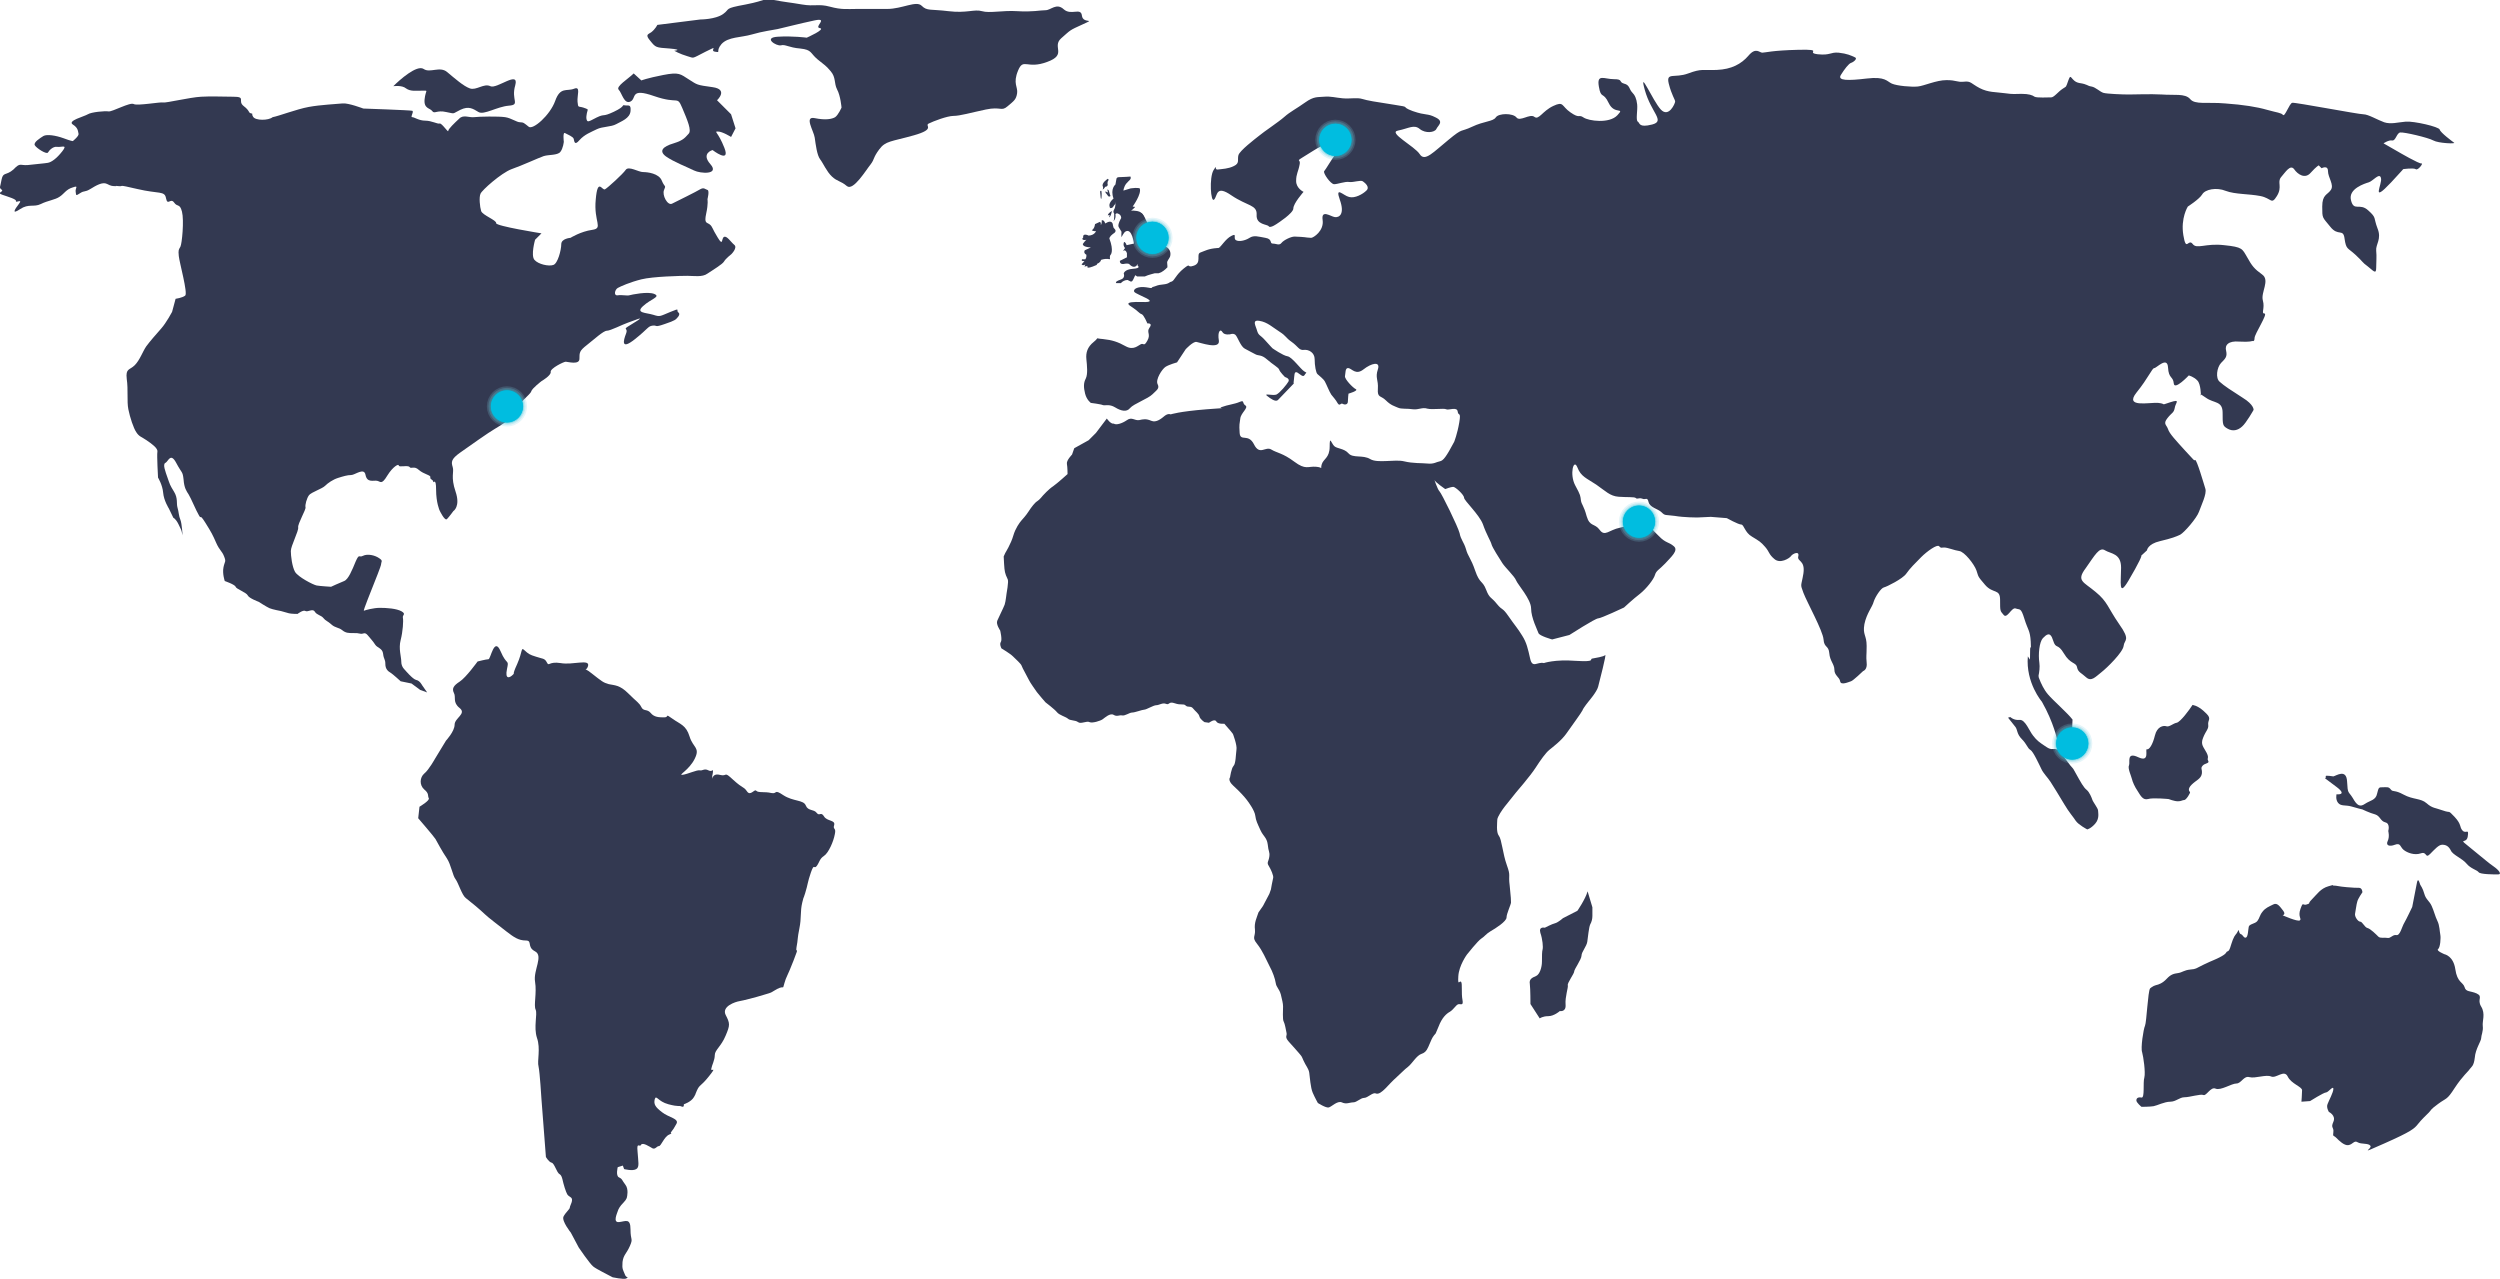 <?xml version="1.0" encoding="utf-8"?>
<!-- Generator: Adobe Illustrator 21.0.1, SVG Export Plug-In . SVG Version: 6.00 Build 0)  -->
<svg version="1.1" id="Layer_1" xmlns="http://www.w3.org/2000/svg" xmlns:xlink="http://www.w3.org/1999/xlink" x="0px" y="0px"
	 viewBox="0 0 783.1 400.6" style="enable-background:new 0 0 783.1 400.6;" xml:space="preserve">
<style type="text/css">
	.st0{fill:#333951;}
	.st1{opacity:0.2;fill:none;stroke:#7ED1E2;stroke-width:5;stroke-linecap:round;stroke-linejoin:round;enable-background:new    ;}
	
		.st2{opacity:0.25;fill:none;stroke:#64CADE;stroke-width:4;stroke-linecap:round;stroke-linejoin:round;enable-background:new    ;}
	
		.st3{opacity:0.3;fill:none;stroke:#00BAD5;stroke-width:3.15;stroke-linecap:round;stroke-linejoin:round;enable-background:new    ;}
	.st4{fill:none;stroke:#00BAD5;stroke-width:2.5;stroke-linecap:round;stroke-linejoin:round;}
	.st5{fill:none;stroke:#58C7DD;stroke-width:1.95;stroke-linecap:round;stroke-linejoin:round;}
	.st6{fill:none;stroke:#8FD6E5;stroke-width:1.25;stroke-linecap:round;stroke-linejoin:round;}
	.st7{fill:none;stroke:#C3E7F0;stroke-width:0.5;stroke-linecap:round;stroke-linejoin:round;}
	.st8{fill:#00BDE0;}
</style>
<g>
	<g>
		<g>
			<path class="st0" d="M346.7,131.1l-3.4,4.5l-2.3,2.3l-4.5,2.5l-0.7,2c0,0-1.8,1.8-1.6,2.9s0.2,3.2,0.2,3.2s-3.2,2.9-4.5,3.8
				c-1.4,0.9-3.2,2.9-3.2,2.9s-1.1,1.4-1.8,1.8c-0.7,0.4-1.8,1.8-2.7,3.2s-1.8,2.3-2.3,2.9s-1.8,2.3-2.5,4.7
				c-0.7,2.5-2.5,5.4-2.5,5.4l-0.5,1.1c0.2,3.8,0.2,4.5,0.7,5.9s0.9,0.9,0.5,3.8c-0.5,2.9-0.5,4.1-0.9,5.4c-0.5,1.3-1.8,3.8-2.3,5
				c-0.5,1.1,0.9,3.1,0.9,3.1s0.7,2.9,0.2,3.6c-0.5,0.7,0.2,2,0.2,2s2.7,1.6,3.6,2.5s2.5,2.3,2.7,2.9c0.2,0.7,2,3.8,2.3,4.5
				s2,3.1,2.5,3.8s2.7,3.2,2.7,3.2s2.9,2.2,3.6,3.1c0.7,0.9,2.7,1.4,3.4,2c0.7,0.7,2.3,0.4,3.2,1.1c0.9,0.7,2.7-0.5,3.6,0
				c0.9,0.4,3.4-0.4,4.1-0.9s2.3-2,3.4-1.4c1.1,0.7,1.8,0,2.7,0.2c0.9,0.2,2.3-0.9,3.1-0.9c0.9,0,3.2-0.9,3.8-0.9
				c0.7,0,2.9-1.4,3.8-1.4s2-0.9,3.1-0.4c1.1,0.4,0.7-0.9,2.7-0.2s2.7,0,3.4,0.7c0.7,0.7,1.6,0,2.3,0.9c0.7,0.9,1.8,1.6,2,2.5
				s1.6,1.8,1.6,1.8l1.4,0.2c0,0,1.8-1.4,2.3-0.4c0.5,0.9,2.5,0.7,2.5,0.7l2,2.3l0.7,0.9c0,0,1.4,3.6,1.1,5c-0.2,1.4-0.2,4.3-0.9,5
				c-0.7,0.7-1.1,3.6-1.1,3.6s-0.9,0.9,1.1,2.7s3.4,3.4,4.1,4.3c0.7,0.9,2.5,3.4,2.7,5s0.7,2.5,1.6,4.5s2,2.3,2.3,4.5
				c0.2,2.3,0.7,2.3,0.5,3.8c-0.2,1.6-0.9,1.8-0.2,2.9c0.7,1.1,1.6,3.2,1.4,3.8c-0.2,0.7-0.7,3.6-0.7,3.6l-0.5,1.4l-2,3.8l-1.4,2
				c-0.5,1.6-1.4,3.2-1.1,5.4c0.2,2.3-1.1,2.3,0.7,4.5c1.8,2.3,2.7,4.7,3.8,6.8c1.1,2,1.8,4.1,2,5.4c0.2,1.4,1.1,1.8,1.6,3.6
				c0.4,1.8,0.7,2.7,0.7,3.8c0,1.1-0.2,4.1,0.2,4.7c0.4,0.7,0.7,2.7,0.9,3.6c0.2,0.9-0.7,1.1,0.7,2.7c1.4,1.6,2.3,2.5,3.2,3.6
				s0.7,0.7,1.4,2.3c0.7,1.6,1.6,2.5,1.8,3.8c0.2,1.4,0.4,4.7,1.1,6.3c0.7,1.6,1.6,3.2,1.6,3.2s2.5,1.6,3.4,1.4s2.7-2.2,4.1-1.6
				c1.4,0.7,2.5,0,3.6,0s2.3-1.4,3.4-1.4s2.7-1.8,3.6-1.4s2-0.5,3.1-1.6s1.8-2,3.8-3.8s1.8-1.8,3.2-2.9c1.4-1.1,2.7-3.6,4.3-4.1
				s2-2,2.5-3.1s0.7-1.8,1.4-2.7c0.7-0.9,0.2,0.2,1.4-2.7c1.1-2.9,2.5-4.1,3.6-4.7c1.1-0.7,1.8-2,2.5-2.3s1.8,0.7,1.4-1.4
				c-0.4-2,0-5-0.4-5.6c-0.5-0.7-1.1,1.6-0.9-1.8s2.7-6.8,2.7-6.8s3.4-4.3,4.5-5s1.4-1.4,2.9-2.3c1.6-0.9,5-3.1,5-4.3
				s1.4-4.1,1.4-4.7c0-0.7,0-1.4-0.4-5.2c-0.5-3.8,0.4-2.9-0.9-6.5s-1.6-8.1-2.5-9.2s-0.5-4.1-0.5-5s1.6-3.2,2.3-4.1
				c0.7-0.9,3.6-4.5,3.6-4.5s4.5-5.2,6.1-7.7s3.2-4.7,4.3-5.6c1.1-0.9,3.8-2.9,5.4-5.2s4.7-6.5,5-7.2c0.2-0.7,2-2.9,2-2.9
				s2.5-2.9,2.9-4.5s2.7-10.4,2.2-9.9c-0.4,0.5-3.1,0.9-4.1,1.1c-0.9,0.2,1.4,1.1-5.2,0.7c-6.5-0.5-9.9,0.7-9.9,0.7
				c-2-0.5-3.6,1.8-4.3-1.4c-0.7-3.1-1.1-5-2.5-7.2c-1.4-2.3-2.3-3.2-4.3-6.1c-2-2.9-1.8-1.6-3.6-3.8c-1.8-2.3-2.3-1.6-3.4-4.5
				s-2-1.8-3.4-5.9c-1.4-4.1-2.3-4.5-2.9-6.8c-0.7-2.3-1.6-2.9-2-5c-0.5-2-5.6-12.4-6.3-13.1c-0.7-0.7-1.8-4.3-1.6-3.6
				c0.2,0.7,3.4,2.9,3.4,2.9s1.8-0.7,2.5-0.7s3.4,2.5,3.4,3.4s4.7,5.2,5.9,8.3c1.1,3.2,2.5,5.4,2.7,6.3s2.5,4.5,3.4,5.9
				s3.8,4.1,4.3,5.4s4.7,5.9,4.7,8.8s2,6.8,2.3,7.7s4.3,2,4.3,2l5.4-1.4c0,0,8.1-5.2,9-5.2s8.1-3.4,8.1-3.4s2.9-2.7,5-4.3
				c2-1.6,4.3-4.5,4.7-5.9s1.3-1.6,3.2-3.6c1.8-2,4.3-4.1,2.7-5.4c-1.6-1.4-2.5-0.9-4.7-3.2c-2.3-2.3-2-1.8-3.6-4.7s0.2-6.3-3.2-2.9
				c-3.4,3.4-2,4.3-5.4,5s-4.7,2.9-6.3,0.7s-3.1-0.9-4.1-4.3c-0.9-3.4-1.6-3.6-1.8-5c-0.2-1.4,0-1.4-1.8-4.7
				c-1.8-3.4-0.5-8.6,0.7-5.6c1.1,2.9,2.9,3.4,5.9,5.4c2.9,2,4.3,3.6,7,3.8s5,0,5.4,0.4c0.5,0.5,0.9-0.2,2,0.2
				c1.1,0.5,1.6-0.7,2,1.1c0.5,1.8,2.9,2,4.1,3.2c1.1,1.1,1.1,0.7,4.1,1.1c2.9,0.5,7,0.5,7,0.5l4.3-0.2l5,0.4c0,0,3.6,2,4.5,2
				s1.1,2.5,3.4,3.8c2.3,1.4,2.7,1.6,4.1,3.2c1.4,1.6,1.1,2.3,2.9,3.8c1.8,1.6,4.7-0.2,5.2-0.9c0.4-0.7,2.7-1.8,2.3,0
				c-0.5,1.8,2.2,1.1,1.6,5.4c-0.7,4.3-1.1,3.1,0,6.1c1.1,2.9,6.1,11.9,6.3,14.6c0.2,2.7,1.6,1.8,1.8,4.3s1.6,3.4,1.6,5.2
				s1.6,2.3,1.8,3.6c0.2,1.4,2.7,0.2,3.4,0s3.8-3.2,3.8-3.2s1.4-0.4,1.1-2.7c-0.2-2.2,0-1.8,0-5.2s-1.3-3.4-0.7-6.8
				c0.7-3.4,2.5-5.4,2.9-7c0.5-1.6,2.3-4.3,3.2-4.5s5.9-2.7,7-4.3s2.9-3.4,4.7-5.2s5-4.1,5.6-3.4c0.7,0.7,0.5,0.4,1.6,0.4
				s3.2,0.9,4.7,1.1c1.6,0.2,4.7,4.1,5.4,6.1s0.2,1.6,2.7,4.5s4.7,1.1,4.7,4.7s0,3.4,1.1,4.7c1.1,1.4,2.5-2.5,3.8-2s1.6-0.4,2.7,3.2
				c1.1,3.6,1.8,3.6,2,7.2c0.2,3.6-0.2,0.2-0.2,3.1c0,2.9-0.2,3.2,0.2,5.9s2,3.6,1.8,4.1c0,0,1.3-3.8,0.9-6.5
				c-0.4-2.7,0-6.5,1.1-7.7c1.1-1.1,2.3-2.3,3.2,0.7c0.9,2.9,1.4,0.7,3.4,4.1c2,3.4,3.8,2.7,4.1,4.3s1.4,1.8,2.9,3.2
				c1.6,1.4,2.9-0.2,4.7-1.6c1.8-1.4,6.8-6.3,7-8.3s2.3-1.6-1.4-6.8c-3.6-5.2-3.6-7-7.4-10.1c-3.8-3.2-6.1-3.4-3.1-7.4
				c2.9-4.1,4.3-6.8,6.1-5.6c1.8,1.1,5,0.9,5,5.4s-0.9,9.5,2.3,4.1s4.7-8.6,3.8-7.7c-0.9,0.9,2-1.8,2-1.8s0.2-2,4.1-2.9
				c3.8-0.9,5-1.4,6.3-2c1.3-0.7,5.2-5.2,5.9-7.2s2.5-5.6,2-7.2c-0.5-1.6-2.7-9.2-3.2-9c-0.4,0.2-0.2,0.2-3.1-2.9
				c-2.9-3.2-5-5.4-5.4-6.8c-0.5-1.4-1.6-1.6-0.2-3.4c1.4-1.8,2-1.6,2.3-3.2c0.2-1.6,2-2.9-1.4-1.8s-0.9,0.5-3.8,0.2
				c-2.9-0.2-10.6,1.6-6.8-3.2c3.8-4.7,4.9-7.7,5.6-7.7c0.7,0,4.1-3.8,4.3-0.2c0.2,3.6,1.6,2.7,1.8,5s4.7-2.5,4.7-2.5
				s1.6,0.4,2.7,1.6c1.1,1.1,1.1,4.7,1.1,4.7s-0.9-1.1,1.6,0.7c2.5,1.8,5.2,0.9,5.2,4.7s0,4.1,1.6,5s3.2,0.5,4.5-0.7
				c1.3-1.1,3.6-5.2,3.6-5.2s0.2-1.6-3.4-3.8c-3.6-2.3-5.9-3.8-7.2-5c-1.4-1.1-0.9-4.5,0.4-5.9c1.4-1.4,2-2,1.6-3.8
				c-0.5-1.8,0.7-3.2,4.1-2.9c3.4,0.2,4.1-0.2,4.1-0.2s0.7,0.4,0.7-0.9s4.3-7.7,3.1-7.7c-1.1,0,0.2-1.6-0.5-4.1s2.3-6.3-0.2-8.1
				c-2.5-1.8-3.2-2.7-4.7-5.4c-1.6-2.7-1.4-3.2-7.2-3.8c-5.9-0.7-8.6,1.4-9.9-0.4c-1.4-1.8-2,2.7-2.9-2.7c-0.9-5.4,1.4-9,1.4-9
				s3.6-2.3,4.5-3.8c0.9-1.6,4.5-2.3,7.4-1.1c2.9,1.1,7.2,0.9,10.8,1.6c3.6,0.7,3.4,2.9,5.2,0c1.8-2.9,0-4.3,1.3-5.9
				c1.4-1.6,2.9-4.1,4.1-2.5c1.1,1.6,3.4,3.2,5.2,1.1c1.8-2,2.5-2.3,2.5-2.3l0.9,0.9c0,0,2-1.1,2,0.9s2,4.3,0.9,5.9
				c-1.1,1.6-2.7,1.4-2.7,5.2c0,3.8,0,3.2,2.5,6.3c2.5,3.2,4.1,0.4,4.5,3.8c0.5,3.4,0.9,2.7,3.4,5s2,2.3,3.8,3.6
				c1.8,1.4,2.7,2.7,2.7,0.5s0.2-3.4,0-5.4s1.8-3.6,0.4-7c-1.3-3.4-0.2-3.2-2.9-5.6c-2.7-2.5-4.5,0.5-5.4-3.2
				c-0.9-3.6,4.3-5.2,5.6-5.6c1.3-0.4,3.4-3.2,3.8-1.3c0.5,1.8-3.4,8.3,3.2,1.3c6.5-7,3.6-4.1,3.6-4.1s3.4-0.5,4.1,0
				c0.7,0.5,2.5-2,1.8-1.8s-7.2-3.6-7.2-3.6l-4.7-2.7c0,0,1.6-1.1,2.7-0.9c1.1,0.2,1.4-2.3,2.5-2.5s8.8,1.6,10.4,2.5
				c1.6,0.9,7.2,1.1,6.5,0.7c-0.7-0.5-4.3-3.2-4.5-4.1c-0.2-0.9-8.1-2.7-10.6-2.5s-4.7,0.9-6.8,0.2c-2-0.7-5-2.5-6.5-2.5
				c-1.6,0-21.4-3.8-22.3-3.6s-2.3,4.5-2.9,3.8s-1.8-0.7-5-1.6c-3.1-0.9-7.4-1.6-13.1-2c-5.6-0.5-9.5,0.5-11-1.4
				c-1.6-1.8-5-1.1-8.8-1.4c-3.8-0.2-8.3,0-10.4,0s-6.8-0.2-7.9-0.5s-2.5-1.8-3.8-2c-1.4-0.2-1.1-0.7-3.8-1.1
				c-2.7-0.5-2.5-3.4-3.4-0.9s-0.5,1.8-1.8,2.7c-1.4,0.9-2.7,2.7-3.6,2.7c-0.9,0-4.5,0.2-5.2-0.2c-0.7-0.5-1.8-0.9-4.1-0.9
				s-2.3,0.2-5.2-0.2s-5.2-0.2-7.9-1.6s-2.7-2.3-5-2c-2.2,0.2-2.2-0.5-5.4-0.5s-7,1.8-9,2s-6.5-0.2-8.1-0.9c-1.6-0.7-2-2.3-7.9-1.6
				c-5.9,0.7-9.2,0.7-8.1-1.1c1.1-1.8,2.5-3.6,3.2-3.8c0.7-0.2,2.3-1.4,1.1-1.8c-1.1-0.5-2.3-1.1-5-1.4c-2.7-0.2-2.5,0.9-6.5,0.5
				c-4.1-0.5,2.3-1.6-6.1-1.4c-8.3,0.2-10.4,0.9-11.3,0.9c-0.9,0-2-1.8-4.3,0.9s-5.4,4.3-9.9,4.5c-4.5,0.2-4.7-0.5-9,1.1
				s-7-0.5-6.1,3.2c0.9,3.6,2,5,2,5.6s-2,5.2-4.5,2.5s-7-13.3-5-6.1s6.5,9.7,2.3,10.8c-4.3,1.1-3.8-0.5-4.5-0.9
				c-0.7-0.5,0-3.6-0.2-5.4c-0.2-1.8-0.7-2.9-1.6-3.8s-0.7-2.3-2.5-2.7c-1.8-0.5-0.2-1.4-3.2-1.4s-5.4-1.8-4.7,2.3
				c0.7,4.1,1.3,1.4,3.1,5.2s5.2,1.1,2.7,3.8s-9,1.8-10.6,0.7s-1.1,0.5-4.1-1.6c-2.9-2-2-3.6-5.4-2c-3.4,1.6-4.5,4.5-5.9,3.4
				s-4.5,1.6-5.6,0.2c-1.1-1.4-5.6-1.4-6.5,0c-0.9,1.3-3.6,1.1-7.4,2.9c-3.8,1.8-2.7,0.2-7.4,4.1c-4.7,3.8-7.4,7-9,4.5
				s-10.1-6.8-6.8-7.4c3.4-0.7,5-2,6.8-0.5s4.7,1.1,5.2,0s2.5-2.3-0.2-3.6c-2.7-1.4-2.9-0.5-7.2-2c-4.3-1.6,0-1.1-5.9-2
				s-8.3-1.3-9.9-1.8s-3.8,0-6.1-0.2c-2.3-0.2-3.8-0.7-5.9-0.5c-2,0.2-3.1-0.2-5.9,1.8s-4.7,2.9-6.5,4.5s-6.5,4.7-7.9,5.9
				c-1.4,1.1-6.1,4.7-6.5,6.1s0.5,2.5-1.4,3.4c-1.8,0.9-3.6,0.9-5,1.1c-1.4,0.2,0-2-1.4,0.2c-1.4,2.3-0.9,10.4,0.2,9.2
				s0.5-4.7,5.4-1.3c5,3.4,8.1,2.9,7.9,6.1s3.4,2.9,3.8,3.6c0.5,0.7,2.7-0.9,2.7-0.9s5-3.2,5-4.7c0-1.6,3.2-5.2,3.2-5.2
				S406,59,406,56.7s0.7-2.9,1.1-5.2c0.5-2.3-2.5,0,4.3-4.3s7.2-1.3,7.2-1.3s0.9,0.9-0.2,2.3c-1.1,1.4-3.2,5-3.6,5.4
				c-0.5,0.5,2,4.1,3.1,4.1s3.4-0.9,4.7-0.7c1.4,0.2,3.6-0.7,4.3-0.2c0.7,0.5,2.3,1.8,1.1,2.9c-1.1,1.1-3.6,2.5-5.4,2
				c-1.8-0.4-4.5-3.6-2.9,0.9s-0.2,5.6-1.6,5.4c-1.3-0.2-4.3-2.5-3.8,0.9s-2.9,5.6-3.6,5.6s-2-0.2-2-0.2s-2-0.2-3.2-0.2
				c-1.1,0-3.4,1.1-4.1,2s-1.6,0.2-2.7,0.2s0-1.4-2.3-1.8s-3.6-0.9-5,0s-3.4,1.3-4.3,0.7c-0.9-0.7,0.5-2.3-1.4-1.3
				c-1.8,0.9-3.2,3.4-3.8,3.6c-0.7,0.2,2,0-0.7,0.2s-3.8,0.9-5.2,1.4c-1.4,0.5,0.5,3.2-2,4.1s-0.7-1.1-3.2,0.9s-2.9,3.8-3.8,4.1
				c-0.9,0.2-0.7,0.7-2.7,0.9s-1.8,0.4-2.9,0.7c-1.1,0.2,0.2,0.7-2.3,0.2c-2.5-0.4-4.3,0.5-3.8,1.4s8.8,3.4,2.5,3.2
				c-6.3-0.2-4.3,0.9-2.9,1.8s2,1.8,2.7,2s1.8,2.9,1.8,2.9s1.8-0.2,0.7,1.3s0.5,2-0.7,4.1c-1.1,2-1.1,0.7-2,1.1s-2.3,2-4.7,0.7
				c-2.5-1.4-4.3-2-7.2-2.3c-2.9-0.2-0.9-0.7-2.9,0.9s-2.5,3.4-2.3,5.4s0.5,4.7-0.2,6.1c-0.7,1.3-0.7,2.7-0.2,4.7s1.8,2.9,1.8,2.9
				s3.2,0.4,3.8,0.7c0.7,0.2,2-0.4,3.8,0.7c1.8,1.1,3.6,1.6,4.7,0.2c1.1-1.3,5.6-2.9,7-4.3s2.3-1.8,1.6-3.2s1.4-4.7,2.5-5.4
				s3.6-1.4,3.6-1.4l2.7-4.1c0,0,2.3-2.5,3.4-2.3s7.4,2.5,7-0.4c-0.5-2.9,0.5-3.8,1.1-2.7s2.5,0.7,2.5,0.7s0.9-0.4,1.6,0.2
				c0.7,0.7,1.6,3.6,2.9,4.3c1.4,0.7,2.5,1.4,3.4,1.8c0.9,0.5,1.8,0,3.6,1.6c1.8,1.6,3.6,2.5,3.8,3.2c0.2,0.7,1.8,2.3,1.8,2.3
				s1.6,0.4,1.1,1.4c-0.5,0.9-2.7,3.6-3.8,4.1c-1.1,0.4-4.1-0.5-2.9,0.4c1.1,0.9,2.7,2,3.4,1.3c0.7-0.7,5-5.2,5-5.2s-0.2,0.2,0-1.1
				c0.2-1.3,0-2.9,1.1-2.3c1.1,0.7,1.8,1.6,2.3,0.7s0.9-0.4-0.2-1.1s-3.8-4.5-5.2-4.7c-1.4-0.2-4.7-2.5-4.7-2.5s-0.7-0.7-2.3-2.5
				c-1.6-1.8-2-1.4-2.5-2.9c-0.4-1.6-1.8-3.6,0.7-3.2s4.1,2,6.3,3.4s1.8,1.8,3.8,3.2s2.3,2.7,3.8,2.5c1.6-0.2,3.4,0.9,3.4,2.9
				s0.4,4.3,0.9,4.7c0.5,0.5,1.8,1.4,2.3,2.3s1.4,3.2,2,4.1c0.7,0.9,1.4,1.6,2,2.7c0.7,1.1,0.9-0.2,1.6,0.2c0.7,0.4,1.6,0.2,1.6-0.7
				s0.2-2.5,0.2-2.5s3.2-0.9,2.3-1.4c-0.9-0.4-3.6-3.2-3.4-4.1s0-2.7,1.1-2.5s2.3,2.3,4.7,0.4s5.4-2.7,4.5,0s0.2,3.2,0,6.1
				s0.9,2,2.5,3.6s2.7,1.8,3.8,2.3c1.1,0.5,2.9,0.2,4.7,0.5c1.8,0.2,2.9-0.7,4.5-0.2c1.6,0.4,5.2-0.2,5.9,0.2
				c0.7,0.4,3.4-0.9,3.6,0.7c0.2,1.6,1.1-0.2,0.5,3.4s-1.6,6.1-1.6,6.1c-2.5,4.7-3.4,5.9-4.5,6.1c-1.1,0.2-1.8,0.9-3.8,0.7
				s-4.5,0-7.4-0.7s-8.3,0.7-10.6-0.7c-2.3-1.4-5.4-0.2-6.8-1.8s-3.6-1.4-4.5-2.3c-0.9-0.9-1.4-3.4-1.4,0.2c0,3.6-2,3.8-2.5,5.6
				s0.7,0.9-1.8,0.7s-3.2,1.1-6.8-1.6c-3.6-2.7-5.4-2.7-7.2-3.8c-1.8-1.1-3.6,2-5.4-1.6s-4.3-0.7-4.5-3.6c-0.2-2.9,0-2.7,0.2-4.5
				s2.7-3.4,1.6-4.1s-0.2-1.8-1.8-1.1c-1.6,0.7-3.8,0.9-5.6,1.6c-1.8,0.7,4.1,0-4.7,0.7c-8.8,0.7-11.3,1.6-11.3,1.6
				s-0.7-0.4-1.8,0.4c-1.1,0.9-2.7,2.3-4.3,1.6c-1.6-0.7-2.5-0.5-3.8-0.2c-1.4,0.2-2.3-1.1-3.8,0c-1.6,1.1-3.4,1.6-4.1,1.1
				C347.9,132.9,346.7,131.1,346.7,131.1z"/>
			<path class="st0" d="M497.3,279.2c-0.7,2.5-3.2,6.1-3.2,6.1l-4.5,2.3c0,0-1.6,1.4-2.5,1.6s-3.2,1.4-3.2,1.4s-2-0.5-1.4,1.6
				c0.7,2,0.9,4.5,0.7,5.2c-0.2,0.7-0.2,2-0.2,3.8s-0.7,4-1.8,4.5c-1.1,0.5-2.3,0.9-2,2.5c0.2,1.6,0.2,6.3,0.2,6.3l2.9,4.5
				c0,0,0.9-0.7,2.7-0.7c1.8,0,3.6-1.6,3.6-1.6s2,0.4,1.8-2c-0.2-2.5,0.9-5.4,0.7-6.1c-0.2-0.7,2-3.6,2-4.3c0-0.7,2.3-3.8,2.3-5
				c0-1.1,1.6-2.9,1.8-4.3c0.2-1.4,0.5-4.5,0.9-5.4c0.5-0.9,0.7-1.8,0.7-2.7s0-2.7,0-2.7L497.3,279.2z"/>
			<path class="st0" d="M673.5,309.6c-0.7,0.9-1.1,10.6-1.6,11.7s-1.4,7-0.9,8.3c0.4,1.4,1.1,6.3,0.7,7.9c-0.5,1.6,0.2,6.5-0.9,6.3
				c-1.1-0.2-1.6,0.2-1.6,0.9c0,0.7,1.6,2,1.6,2s2.7,0,3.8-0.2s3.4-1.4,5.2-1.4s2.9-1.4,4.5-1.4s5-1.1,5.9-0.7s2.3-2.7,3.8-2
				c1.6,0.7,5-1.6,6.5-1.6c1.6,0,2.3-2.5,4.1-2s5.2-0.9,6.8-0.2c1.6,0.7,4.1-2.3,5.2,0c1.1,2.3,4.5,3.2,4.5,4.3s-0.2,3.6-0.2,3.6
				l2.7-0.2c0,0,4.3-2.7,5-2.7s2.3-2.3,2.3-1.1c0,1.1-1.4,3.6-1.8,4.7c-0.5,1.1,0.4,2.5,0.4,2.5s2.3,1.1,1.4,3.1
				c-0.9,2,0.2,1.6,0,3.2s0,0.9,0.9,1.8s2.5,2.5,3.8,2.3c1.4-0.2,1.8-1.6,2.9-0.9c1.1,0.7,3.4,0.2,4,1.1c0.7,0.9-4.3,3.1,4.3-0.7
				c8.6-3.8,9.5-4.7,10.6-6.1s2.5-2.7,3.4-3.6s0.2-0.7,2.9-2.7s2.7-1.1,5.2-5c2.5-3.8,4.3-5.2,4.7-5.9c0.5-0.7,1.3-0.9,1.6-3.6
				c0.2-2.7,2-5.2,2-6.1s0.7-2.2,0.5-3.8c-0.2-1.6,0.9-3.8-0.5-6.1c-1.4-2.3,0.7-3.1-1.4-4.1c-2-0.9-3.4-0.4-3.8-2
				c-0.5-1.6-2.3-1.4-2.9-5.6s-3.4-4.7-3.4-4.7s-2.7-1.1-2-1.6s0.9-3.6,0.7-4.5s-0.2-2.9-0.9-4.3s-1.1-3.2-1.8-4.7
				c-0.7-1.6-1.8-2-2.3-3.8s-1.1-2.5-1.3-2.9c-0.2-0.5-0.7-2.7-1.1-0.2c-0.5,2.5-1.4,7.2-1.4,7.2s-1.8,3.8-2.5,5
				c-0.7,1.1-1.3,4.1-2.5,3.8c-1.1-0.2-1.8,1.1-2.7,0.9s-2.3,0.2-2.9-0.4c-0.7-0.7-2.5-2.5-3.4-2.7s-1.6-2-2.3-2s-1.8-1.6-1.6-2.5
				s0.4-2.9,0.7-3.8c0.2-0.9,1.6-2.9,1.6-2.9s0-1.4-1.1-1.4s-1.4,0-3.8-0.2c-2.5-0.2-3.1-0.5-4.1-0.5c-0.9,0,0.9-0.5-1.6,0.2
				s-3.6,2.5-5.2,4.1c-1.6,1.6-0.2,1.1-1.6,1.6c-1.4,0.5-1.1-1.1-2,1.4s0.5,3.1-0.2,3.6s-5.4-1.6-5.4-1.6s1.1-0.2,0.2-1.4
				c-0.9-1.1-1.8-2.7-3.1-2c-1.4,0.7-2.5,1.1-3.4,2.3c-0.9,1.1-0.9,2-1.6,2.9s-2.5,0.9-2.7,1.8s-0.2,3.2-0.9,3.4
				c-0.7,0.2-0.9-0.9-1.6-1.1c-0.7-0.2-0.5-2-0.9-0.9c-0.5,1.1-0.9,0.9-1.6,2.7c-0.7,1.8-0.9,3.4-1.6,3.6c-0.7,0.2,0,0.5-2,1.6
				s-2.5,1.1-5.4,2.5s-2.3,1.4-4.3,1.6s-2.5,0.9-3.8,1.1c-1.4,0.2-2.3,0.4-3.6,1.8s-2.5,1.8-3.4,2S673.5,309.6,673.5,309.6z"/>
			<path class="st0" d="M686.8,220.8c-0.9,1.4-3.8,5.4-5,5.6c-1.1,0.2-2.3,1.4-3.2,1.1s-2.9,0-3.6,2.9s-1.8,4.5-2.5,4.3
				s1.1,4.3-2.7,2.5s-2.5,1.6-2.9,2.5c-0.5,0.9,0.7,3.4,0.9,4.3c0.2,0.9,0.9,2.5,1.8,3.8c0.9,1.4,1.6,2.9,3.2,2.5
				c1.6-0.5,6.5,0,6.5,0s1.8,0.7,2.9,0.7c1.1,0,1.4-0.4,2-0.4s2-2.3,1.8-2.5s-0.9-0.9,0.5-2.3c1.4-1.4,2.9-1.8,3.2-3.4
				c0.2-1.6-0.5-1.6,0.2-2.5s2.3-0.7,1.8-1.6c-0.5-0.9,0.4-0.7-0.5-2.5s-2-2.5-1.1-4.7c0.9-2.3,1.8-2.7,1.6-4.1
				c-0.2-1.4,1.1-1.8-0.5-3.4c-1.6-1.6-2.3-2-3.4-2.5C686.8,220.8,686.8,220.8,686.8,220.8z"/>
			<path class="st0" d="M730.9,243.2c0.9-0.2,4.1-2.5,4.3,1.6s0.4,2.9,1.8,5.2c1.3,2.3,2.2,2.9,3.8,1.8c1.6-1.1,3.4-1.1,3.8-3.2
				c0.5-2,0.5-2,1.8-2c1.4,0,1.8-0.2,2.5,0.7s1.1,0,4,1.6s5.4,1.1,7.2,2.7c1.8,1.6,2.7,1.4,5.2,2.3c2.5,0.9,1.3-0.4,3.6,2
				c2.3,2.5,1.4,3.1,2.5,4.3c1.1,1.1,2-0.9,1.6,1.8s-3.6,0,1.1,3.8c4.7,3.8,5.4,4.5,7,5.6s2.7,2.5,1.4,2.5c-1.4,0-5.6,0-6.1-0.7
				s-2.5-1.1-3.8-2.7s-4.3-2.7-4.9-4.1c-0.7-1.4-1.6-1.8-2.7-1.8s-2.3,1.4-3.8,2.9c-1.6,1.6-0.9-0.9-2.9-0.2c-2,0.7-4.3-0.2-5.4-1.1
				c-1.1-0.9-0.9-2.3-2.7-1.6c-1.8,0.7-2.9,0.2-2.3-1.1c0.7-1.4,0.2-3.2,0.2-3.2s0.7-2.3-0.9-2.7c-1.6-0.4-1.6-2-3.2-2.5
				c-1.6-0.4-4.1-1.6-4.1-1.6s-0.2,0-0.9-0.2s-0.7-0.2-2.5-0.7s-3.2,0-4.1-1.1c-0.9-1.1-0.5-2.7-0.5-2.7s3.6,0.4,0-2.3
				s-3.6-2.7-3.6-2.7s0.4-0.2,0.2-0.7C728.5,242.8,730.9,243.2,730.9,243.2z"/>
			<path class="st0" d="M629.7,224.6c0,0,1.1,1.1,2.9,0.9c1.8-0.2,3.1,3.6,4.3,5c1.1,1.4,1.8,2,4.3,3.6s2.3-1.4,5.6,3.4
				c3.4,4.7,1.8,1.8,3.4,4.7c1.6,2.9,2.5,4.5,3.4,5.2s1.6,2.5,1.8,3.1c0.2,0.7,1.8,2.7,1.8,3.4s0.5,2.5-0.9,4.1s-2.5,1.8-2.5,1.8
				s-2.7-1.4-3.6-2.7c-0.9-1.4-2-2.5-3.6-5.2s-3.4-5.6-4.3-7c-0.9-1.4-2.3-2.7-2.9-4.1c-0.7-1.4-2.5-5.4-3.4-5.9s-1.1-1.8-2.7-3.4
				c-1.6-1.6-1.3-2.9-2-3.8c-0.7-0.9-2.3-2.9-2.3-2.9L629.7,224.6z"/>
			<path class="st0" d="M191.9,400.1c-1.6-0.9-5-2.5-6.1-3.4s-4.5-5.9-4.5-5.9l-2.5-4.7c0,0-2.9-3.6-2.3-5c0.7-1.4,2-2.3,2-2.9
				s1.4-2.5,0.2-3.2c-1.1-0.7-1.1-0.9-1.8-2.9s-0.7-3.8-1.6-4.3c-0.9-0.4-1.6-3.4-2.5-3.6s-1.8-1.8-1.8-1.8l-1.4-18.2
				c0,0-0.5-8.3-0.9-10.1c-0.5-1.8,0.7-5.6-0.5-9c-1.1-3.4,0.2-7.4-0.4-8.8c-0.7-1.4,0.4-5.2-0.2-8.8s2.7-8.1,0-9.5
				s-0.7-3.4-2.9-3.4c-2.3,0-3.8-1.1-5.9-2.7c-2-1.6-5.9-4.5-7-5.6s-4.7-4.1-5.9-5s-2.3-4.7-3.2-5.9c-0.9-1.1-1.4-4.5-2.7-6.5
				c-1.4-2-3.2-5.4-3.6-6.1c-0.4-0.7-5.4-6.5-5.4-6.5l0.4-3.6c0,0,3.4-2,2.9-2.7c-0.4-0.7,0.2-1.4-1.4-2.7c-1.6-1.4-1.4-3.8,0-5
				c1.4-1.1,3.4-4.7,3.4-4.7l3.4-5.6c0,0,2.7-2.9,2.7-5s3.8-3.4,1.6-5.2c-2.3-1.8-1.1-3.4-1.8-4.7c-0.7-1.4-0.2-2.3,1.8-3.6
				s5.6-6.3,5.6-6.3s2.7-0.7,3.4-0.7s1.8-7.2,3.8-2.5s2.7,2.3,2,5.6c-0.7,3.4,0.9,2.7,1.8,1.8c0.9-0.9-0.5,0.7,1.4-3.4
				c1.8-4.1,1.1-5.4,2.3-4.3s1.6,1.4,3.6,2c2,0.7,2.7,0.4,3.4,1.8c0.7,1.4,0.5-0.4,4.3,0.2c3.8,0.7,9.2-1.4,8.6,0.9
				c-0.7,2.3-2-0.2,1.1,2.3c3.2,2.5,3.6,2.9,5.4,3.4c1.8,0.4,3.4,0.2,6.1,2.9c2.7,2.7,3.4,2.9,4.1,4.3c0.7,1.4,1.8,0.5,2.9,1.8
				c1.1,1.4,2.7,1.4,4.3,1.4s0-1.4,2.5,0.4c2.5,1.8,4.3,2,5.4,5.6c1.1,3.6,3.4,3.4,1.6,7c-1.8,3.6-5.4,5.2-3.8,5
				c1.6-0.2,4.5-1.6,5.4-1.4c0.9,0.2,1.4-0.7,2.7,0s1.6-0.9,1.4,0.7c-0.2,1.6-0.2,0-0.2,1.6s-0.4-1.6,2.3-0.9
				c2.7,0.7,1.1-1.4,4.3,1.6c3.2,2.9,3.2,2,4.3,3.6s2.3-0.9,2.9-0.2s2.7,0.2,4.7,0.7c2,0.4,0.7-1.4,3.8,0.7c3.1,2,6.3,1.4,7,3.2
				s2.5,1.1,3.4,2.3c0.9,1.2,1.3-0.5,2.3,1.1c0.9,1.6,3.6,1.1,3.2,2.7c-0.5,1.6,0.7,0.7,0.2,2.9c-0.4,2.3-2,5.9-3.4,6.8
				s-1.4,2-2.3,3.2c-0.9,1.1-0.7-1.1-1.8,2c-1.1,3.2-0.9,3.6-1.8,6.5s-0.2,0-0.9,2.9s-0.2,4.7-0.9,8.1s-0.4,3.4-0.9,5.9
				c-0.4,2.5,1.1-1.1-0.9,4.1s-2.3,5-2.9,7.2c-0.7,2.3,0.2,0.5-2.3,1.8c-2.5,1.4-1.1,0.9-4.1,1.8c-2.9,0.9-6.5,1.8-7.7,2
				s-5.6,1.6-4.3,4.3c1.4,2.7,1.4,3.2,0,6.5c-1.4,3.4-3.4,4.5-3.4,6.1s-0.9,3.1-1.1,4.3c-0.2,1.1,2-1.1-0.7,2.3s-2.9,2.5-3.8,4.5
				c-0.9,2,0,0.4-0.9,2s-3.2,2.3-3.2,2.3s0.2,1.1-0.7,0.7s-0.7,0.2-4.1-0.7c-3.4-0.9-3.8-3.1-4.3-1.6c-0.4,1.6,0.2,2.5,2.3,4.1
				c2,1.6,5.4,2,4.5,3.6s-0.9,1.6-1.6,2.5c-0.7,0.9,0.9,0.2-0.7,0.9c-1.6,0.7-2.5,3.6-3.2,3.6s-1.1,1.1-2,0.7
				c-0.9-0.5-3.1-2-3.6-1.1c-0.4,0.9-1.4-1.1-1.1,2c0.2,3.2,0.7,5-0.4,5.6c-1.1,0.7-3.8,0-3.8,0l-0.4-1.1l-1.6,0.5
				c0,0-0.7,2.7,0.4,3.2s0.9,0.9,2,2.3s0.5,3.8,0.5,3.8s0,0.7-1.1,1.8s-1.6,2-1.8,2.7s-1.6,3.6,0.4,3.4s3.6-1.4,3.6,2.3
				c0,3.6,0.9,2.7-0.2,5.2c-1.1,2.5-2,2.7-2.3,5c-0.2,2.3,0.2,2.5,0.7,3.8c0.4,1.4,1.6,0.7,0.4,1.4
				C195.2,400.8,191.9,400.1,191.9,400.1z"/>
			<path class="st0" d="M133.8,216.9l-1.6-2.3c0,0-0.7-1.4-1.8-1.6s-3.6-3.2-3.6-3.2s-1.1-0.9-1.1-2.5s-0.9-4.1-0.2-6.8
				c0.7-2.7,0.9-6.1,0.7-7c-0.2-0.9,1.1-1.1-0.4-2c-1.6-0.9-4.7-1.1-6.8-1.1c-2,0-4.5,0.7-5,0.9c-0.4,0.2,2.5-6.8,2.9-7.9
				c0.4-1.1,2.5-6.1,2.5-6.8s0.7-0.9-0.7-1.8c-1.3-0.9-3.6-1.4-5-0.7c-1.3,0.7-1.1-0.9-2.3,1.8c-1.1,2.7-2.3,5.6-3.6,6.1
				c-1.3,0.5-4.1,1.8-4.1,1.8s-3.4-0.2-4.5-0.4s-5.9-2.7-6.8-4.3s-1.3-5-1.3-6.5c0-1.6,2.5-6.3,2.3-7.4c-0.2-1.1,2.5-5.6,2.3-6.3
				s0.4-2.9,1.1-3.8s4.1-2,5-2.9s2.5-2,4.1-2.5s2.9-0.9,4.1-0.9s4.1-2.5,4.5,0c0.5,2.5,2.5,1.6,3.6,1.8s1.4,1.4,3.2-1.6
				c1.8-2.9,3.6-3.8,3.6-3.2c0,0.7,2.9-0.2,3.4,0.5s1.4-0.5,2.9,0.9c1.6,1.4,3.8,1.6,3.6,2.3s0.9,0.7,0.9,1.4s0.9-1.6,0.9,2.5
				s1.1,6.5,1.1,6.5s1.6,3.4,2.3,2.7s2-2.5,2-2.5s2.3-1.4,0.7-6.1c-1.6-4.7-0.4-6.1-0.9-7.7c-0.5-1.6-0.5-2.5,2.3-4.5
				s9.2-6.5,10.8-7.4s5.2-3.4,5.2-3.4s1.4-0.7,1.6-2.5c0.2-1.8,4.5-5,4.7-5.9s3.2-3.2,3.2-3.2s3.1-1.8,2.9-2.9
				c-0.2-1.1,4.1-3.2,4.7-3.2s4.3,1.1,4.3-0.9s0-2.5,2.3-4.3s5.2-4.5,6.3-4.5s5-2,6.5-2.5c1.6-0.5,6.5-2.7,2,0s-1.6,1.1-2.5,3.4
				s-1.6,5.2,2.7,1.8c4.3-3.4,4.1-4.1,5.6-4.3c1.6-0.2,0.4,0.7,3.8-0.5c3.4-1.1,3.6-1.6,3.6-1.6s1.6-1.4,0.7-2
				c-0.9-0.7,0.9-1.6-2.5-0.2s-3.2,1.6-5.4,0.9c-2.3-0.7-5.6-0.5-3.2-2.7c2.5-2.3,5.6-2.9,3.6-3.8s-7.2,0.2-7.9,0.4
				c-0.7,0.2-2.3-0.2-3.6,0c-1.4,0.2-0.9-1.8,0-2.3s3.8-1.8,7.4-2.7s12.4-1.1,14.4-1.1s4.7,0.5,6.3-0.7c1.6-1.1,4.7-2.9,5.2-3.8
				s2.3-2.3,2.3-2.3s2-2,0.9-2.9s-2.3-2.9-3.2-2.5s-0.2,3.2-2,0.2c-1.8-2.9-1.6-3.4-2.5-4.1s-1.8-0.2-1.1-3.4
				c0.7-3.2,0.4-4.5,0.4-4.5s0.7-2.7,0-2.9s-1.1-0.9-2.3-0.2c-1.1,0.7-7.4,3.8-8.8,4.5c-1.4,0.7-3.2-2.7-2.5-4.3s0.2-0.7-0.7-2.9
				c-0.9-2.3-4.5-2.7-5.9-2.7s-4.5-2-5.4-0.7s-5.6,5.6-6.5,6.1s-2.3-3.8-2.9,3.2c-0.7,7,2.5,9-1.1,9.5s-6.8,2.5-6.8,2.5
				s-2.9,0.2-2.9,2s-1.1,6.1-2.5,6.5c-1.4,0.5-4.7-0.2-5.9-1.6s0.2-6.3,0.2-6.3l2-2c0,0-14.4-2.3-14.2-3.2c0.2-0.9-4.3-2.5-4.7-3.8
				s-0.7-4.3-0.2-5.4c0.4-1.1,6.5-6.5,9.7-7.7c3.2-1.1,8.6-3.6,10.1-4.1c1.6-0.5,4.3-0.2,5.2-1.3s1.1-3.2,1.1-3.2s-0.4-3.2,0.4-2.7
				c0.9,0.5,2.5,1.1,2.7,1.8s0.2,2.3,1.8,0.4c1.6-1.8,3.6-2.5,5.4-3.4c1.8-0.9,4.5-0.7,6.1-1.6c1.6-0.9,4.3-1.8,4.5-4.1
				s-0.7-1.6-1.8-1.8s0.4,0.2-3.4,2c-3.8,1.8-2.7,0.5-5.4,1.8c-2.7,1.4-2.9,1.6-3.2,0.5c-0.2-1.1,0.4-2.9,0.4-2.9s0.2-0.2-1.4-0.7
				c-1.6-0.5-1.6,0.2-1.8-1.8s1.1-5-1.1-4.1c-2.3,0.9-4.3-0.7-5.9,3.8s-7,9.2-8.3,8.1c-1.4-1.1-1.6-1.4-2.7-1.4s-2.7-1.3-4.7-1.6
				s-8.1-0.2-9.7,0c-1.6,0.2-3.4-0.9-4.7,0.5c-1.4,1.3-3.4,3.2-3.4,3.8c0,0.7-2-2.5-2.7-2.3s-2.5-0.9-4.5-0.9s-3.4-1.1-4.1-1.1
				c-0.7,0,0.7-1.8,0-2S113.8,34,113.8,34s-4.7-1.8-6.5-1.6s-6.8,0.4-10.6,1.1c-3.8,0.7-9.5,2.9-11.3,3.2c-1.3,1.1-5.4,1.1-6.1-0.1
				c-0.7-1.1,0.2-0.9-0.7-1.1c-0.9-0.2-0.2-0.7-2.3-2.3c-2-1.6,0.9-2.9-3.2-2.9s-6.5-0.2-10.1,0s-11,2-11.9,1.8s-8.1,1.1-9.2,0.5
				c-1.1-0.7-6.8,2.5-7.9,2.3c-1.1-0.2-5.4,0.2-6.5,0.9s-6.5,2-4.7,3.2c1.8,1.1,1.6,2.3,1.8,2.9c0.2,0.7-1.8,2.3-1.8,2.3
				s-0.5,0-2.9-0.9c-2.5-0.9-5.2-1.3-6.3-0.7c-1.1,0.7-3.2,2-2.7,2.9s3.6,2.9,4.1,2.3c0.4-0.7,1.6-2,2.9-1.8
				c1.4,0.2,3.4-0.9,1.6,1.4c-1.8,2.3-3.4,3.4-4.5,3.6c-1.1,0.2-3.8,0.4-6.3,0.7c-2.5,0.2-2.3-0.9-4.5,1.4c-2.3,2-3.2,0.7-3.7,3.1
				c-0.4,2.5-0.9,2.5,0,3.2s-1.8,0.9,0.2,1.6c2,0.7,4.5,1.4,4.3,2c-0.2,0.7,2.3-0.9,0.9,0.9s-2.3,3.4,0.4,1.6
				c2.7-1.8,4.3-0.5,6.5-1.6s4.5-1.3,5.9-2.3c1.4-0.9,2-2.3,4.1-2.9c2-0.7,0.7,0.2,0.9,1.4s0,1.3,1.4,0.4c1.4-0.9,1.4-0.2,3.2-1.3
				c1.8-1.1,3.8-2.3,5.2-1.6c1.3,0.7,1.8,0.7,2.7,0.7s-1.1-0.2,0.9,0s-0.9-0.7,5.9,0.9c6.8,1.6,8.6,0.5,9,2.9
				c0.5,2.5,1.4-0.2,2.5,1.3c1.1,1.6,1.8,0.2,2.5,2.9c0.7,2.7,0,10.1-0.5,11s-0.7,0.9-0.5,2.9s2.9,11.7,2,12.4s-3,1-3,1l-1.1,4.1
				c0,0-1.8,3.4-3.4,5.2c-1.6,1.8-3.6,4.1-4.7,5.6c-1.1,1.6-2,4.3-3.6,5.9s-2.9,0.9-2.5,4.3c0.5,3.4,0,7,0.5,9.5
				c0.5,2.5,1.6,5.9,2.5,7.2c0.9,1.4,1.6,1.4,3.2,2.5c1.6,1.1,3.6,2.5,3.4,3.6c-0.2,1.1,0.2,8.1,0.2,8.1s1.4,2.3,1.6,4.7
				c0.2,2.5,1.8,5,1.8,5l1.4,2.9c0,0,0.7,0.2,1.6,2c0.9,1.8,0.9,1.8,1.1,2.7c0.2,0.9,0.2,0.7,0.2,0.9s-0.2-3.8-0.7-5
				c-0.5-1.1-0.5-2.5-0.9-3.8s0.2-2.9-1.1-5s-1.3-2.3-2-4.3s-1.6-4.3-0.7-4.7c0.9-0.4,1.6-3.4,3.4,0c1.8,3.4,2,2.5,2.3,5.2
				c0.2,2.7,0.9,3.6,1.6,4.7c0.7,1.1,2.3,5,3.2,6.5c0.9,1.6,0-0.9,2,2.3c2,3.2,2.3,3.8,3.4,6.3s1.8,2.5,2.5,4.3s0.2,1.4-0.2,3.4
				c-0.4,2,0.4,4.3,0.4,4.3s3.2,1.1,3.4,1.8s3.4,1.8,3.8,2.7s3.4,2,3.4,2s2.5,1.6,3.4,2s3.6,0.9,3.6,0.9s1.8,0.5,2.5,0.7
				s2.7,0.2,2.7,0.2s1.8-1.4,2.5-0.9c0.7,0.4,2.3-0.9,2.9,0.2c0.7,1.1,2,1.1,2.7,2s1.3,0.9,2.5,2s2.3,0.9,3.4,1.8
				c1.1,0.9,2,0.9,3.4,0.9c1.3,0,1.3,0,2.3,0.2c0.9,0.2,1.3-0.7,2.3,0.5c0.9,1.1,1.6,1.8,2.3,2.9s2.3,1.1,2.5,2.9
				c0.2,1.8,0.7,1.6,0.7,3.2c0,1.6,0.9,2.3,1.6,2.7s3.2,2.7,3.2,2.7l3.4,0.7l2.7,2L133.8,216.9z"/>
			<path class="st0" d="M205.9,7.8l13.5-1.7c0,0,4.7,0,7.1-1.7c2.4-1.7,0-1.7,7.1-3c7.1-1.4,5.1-2,8.8-1.4c3.7,0.7,4.7,0.7,8.8,1.4
				s5.1-0.3,8.8,0.7c3.7,1,5.4,0.7,8.4,0.7s4.7,0,9.5,0c4.7,0,9.1-2.7,10.8-1s2.7,1,8.4,1.7c5.7,0.7,8.1-0.7,10.5,0s6.4-0.3,11.1,0
				s7.1-0.3,8.8-0.3s3.4-2.4,5.7-0.3s5.4-0.7,5.7,2c0.3,2.7,4.7,0.7,0.3,2.7c-4.4,2-3.7,1.7-6.8,4.4c-3,2.7,2,5.1-4.4,7.4
				c-6.4,2.4-7.4-1.4-9.1,2.7s0,5.1-0.3,7.1s-1,2.4-3,4.1c-2,1.7-2,0-6.8,1c-4.7,1-8.1,2-10.1,2s-6.4,1.7-7.8,2.4s2.4,1.7-4.7,3.7
				s-8.8,1.7-10.8,4.4s-1.4,3-2.7,4.7c-1.4,1.7-5.4,8.4-7.4,6.8c-2-1.7-3-1.4-4.7-3s-2.7-4.1-3.7-5.4s-1.4-4.7-1.7-6.8
				s-3.4-6.8,0-6.1c3.4,0.7,5.4,0.3,6.4-0.3c1-0.7,2-3,2-3s-0.3-3.7-1.4-5.7c-1-2-0.3-3.7-2-5.7s-1.7-1.7-4.1-3.7s-1.7-3-5.4-3.4
				c-3.7-0.3-4.7-1.4-6.1-1c-1.4,0.3-5.7-2.4-1-2.7s9.1,0.3,9.1,0.3s6.1-2.7,4.1-3s3-3.4-1.7-2.4S245,8.8,243.6,9.1
				s-4.7,0.7-8.1,1.7c-3.4,1-7.4,0.7-9.5,3c-2,2.4,0,2.7-2,2.4c-2-0.3,1.7-2.4-3,0s-3.4,2-5.7,1.4c-2.4-0.7-4.1-1.7-4.1-1.7
				s3-0.3-1.4-0.7c-4.4-0.3-4.4-0.3-6.1-2.4c-1.7-2-0.7-2,0.3-2.7C205.3,9.1,205.9,7.8,205.9,7.8z"/>
			<path class="st0" d="M198.5,23c-1.7,1.7-5.7,4.1-4.7,5.1s1.7,4.7,3.7,3.7s-0.3-4.4,7.4-1.7c7.8,2.7,7.1-0.3,8.8,3.7s3,7.1,2,8.1
				s-1.4,2-4.7,3c-3.4,1-4.7,2.4-2.4,4.1c2.4,1.7,6.8,3.4,8.8,4.4s8.1,1.4,5.1-2s0.7-4.4,0.7-4.4s5.7,4.4,3.7-0.7s-3.4-5.1-2-5.1
				s4.1,1.7,4.1,1.7l1.4-2.7l-1.4-4.4l-4.4-4.4c0,0,3.7-3.4-1.4-4.1c-5.1-0.7-4.7-0.7-7.4-2.4c-2.7-1.7-3-2.4-8.1-1.4
				s-6.8,1.7-6.8,1.7L198.5,23z"/>
			<path class="st0" d="M123.2,27c2-2,7.4-6.8,9.5-5.4c2,1.4,5.1-1,7.4,1c2.4,2,5.1,4.4,7.1,5.1s4.4-1.7,6.4-0.7s9.1-5.1,7.8-0.3
				c-1.4,4.7,1.7,6.1-2,6.4c-3.7,0.3-7.8,3-9.5,2s-3-2-5.7-0.7s-1.4,1.3-4.4,0.7c-3-0.7-3.7,0.7-4.4-0.3s-2.7-0.7-2.4-3.7
				s1.4-2.7-0.7-2.7c-2,0-3.7,0.3-5.1-0.7C125.9,26.6,123.2,27,123.2,27z"/>
		</g>
		<path class="st0" d="M637.8,209.6c0,0,1.2,5,3.7,7.9c1.6,1.9,6.2,5.9,7.7,7.9c0,0-0.2,3.3,0,4.5c0,0,1.8,4.1,1.7,5.9
			c0,0-2.7-0.9-6.5-4c0,0-1-5.3-4.8-12c0,0-5.1-5.9-4.4-14.2L637.8,209.6z"/>
	</g>
	<g>
		<path class="st0" d="M365.6,83.8l-0.5,0.5c-0.4,0.4-0.9,0.7-1.4,1l-0.8,0.3h-1.2l-1.1,0.3c-0.7,0.2-1.4,0.4-2,0.7l0,0H358h-1h-0.8
			l-0.6-0.4l-0.6,1.3c-0.3,0.5-0.3,0.7-0.8,0.7l-1-0.5l0,0c-0.8,0-1.6,0.4-2.1,1l0,0h-1.4c0,0-0.8-0.4,1.3-1.1c1.6-0.5,1-1.9,1-1.9
			s0.1-1.3,2.9-1.5s1.4-1,1.4-1s0.7-1-0.7-2.1c0,0-0.5-1.3-0.2-2.7s0.5-1,0.5-1l-0.5-1.5c0,0,0.4-2.2-0.1-2.9
			c-0.5-0.6-1.6-0.8-1.6-0.8s-0.7,0,0.8-1.8c0.4-0.5,1.1-1,1.1-1s1.4-1.8,1.5-2.7c0,0,0.7-0.5,1.8,2.1c0.6,1.3,0.9,1.8,1.1,2
			c0.3,0.3,0.6,0.5,0.9,0.8l1.4,1.9l0.9,3.5c0.1,0.3,0.4,0.5,0.7,0.4c0.4-0.1,0.9-0.2,1.3-0.1c1.2,0.5,1.7,1.9,1.3,3.1
			c-0.1,0.4-1,1.4-0.9,1.9C365.8,84.2,365.6,83.8,365.6,83.8z"/>
		<path class="st0" d="M349.3,66.2"/>
		<path class="st0" d="M358.4,68.4c0,0-0.2-2-2.2-2.3s-2,0-2,0s1.6-1.3,1.3-1.3l-0.7-0.1c0,0,2.9-4,2.2-5.7c0,0-0.6-0.3-2.8,0
			l-2.3,0.7c0,0,0.1-1.2,0.9-2.2s1.7-1.3,1.3-2.2c0,0-2.4,0.2-3.7,0.2c-0.4,0-0.7,0.3-0.7,0.6l-0.3,1.7c0,0-1.7,1.3-0.6,4.4
			c0,0-1.9,1.5-1.1,2.8l1.7-1.6c0,0,0.1,1.4-0.4,2.2c-0.5,0.8,0,1.3,0,1.3s0.1,1.9-0.2,2.3s0.9-0.5,0.6-2.1c0,0,0.1-0.2,0.5-0.3
			l0.5,0.2c0,0,0.8,0.3,0.8,1.3c0,0-1.2,2-0.8,2.8l0.9,1.5c0,0-0.1,1.4,0,1.7c0,0,0.7-1.5,1.3-1.8c2-1.1,2.6,3.8,2.6,3.8l-2.3,0.5
			c0,0-0.3-1-0.8-1c0,0-0.5,1,0.3,1.9l-0.7,1c0,0,0.8-0.9,1.3,0.6v1.3l-2.2,1.1c0,0-0.2,1.1,1.1,1c0,0,1.2-0.3,1.8,0
			c0,0,1.3,1.6,2.3,0.5l5-4.8c0,0-1.2-6.5-2.4-9.5"/>
		<path class="st0" d="M347,56c0,0-2.2,1.4-1.5,2.5c0,0,0.1,0.4-0.1,0.9c0,0,0.5-0.3,0.8-0.9c0,0,0.6,0.1,0.8-0.6
			c0,0-0.3-0.8,0.2-1.4C347.1,56.5,347.5,56.3,347,56z"/>
		<path class="st0" d="M347.8,61.2c0,0-0.2-0.3-0.4-1.2c0,0,0-0.6-0.6-0.6c0,0,0.3,0.5,0.2,0.9c0,0-0.6-0.2-0.6-0.4
			c0,0-0.4,0.3,0.2,0.8c0,0,0.3,0.4,0.5,0.7C347,61.5,348,61.8,347.8,61.2z"/>
		<path class="st0" d="M345,59.8c0,0-0.4-0.2-0.4,0.3l0.2,2c0,0,0,0,0.2,0.2C345,62.2,345.2,60.8,345,59.8z"/>
		<path class="st0" d="M349.3,71.9l-0.5-0.6l-0.2-0.8c0,0,0-2-2.4-0.5c0,0-0.3-1.2-1.1-1c0,0,0.1,1.1-0.3,1.5c0,0,0.2-0.8-0.3-1
			l-1.5,0.7c0,0-0.1,1.4-1,1.9c0,0,0.4,0.4,1.3,0.3c0,0-0.4,1.3-2.3,1.4c0,0-1.9-1-1.7,0.6l-0.3,0.4c0,0,0.1,0.6,1.3,0.3
			c0,0-0.4,0.3-1.1,1.3c0,0-0.3,1,2.5,1.1l-1.9,0.9c0,0-0.6,0.8,0.5,1.4c0,0,0.1,0.8-0.3,1.4c0,0-0.5,0.1-1,0c0,0-0.7,0.6,0.7,0.6
			c0,0-0.2,0.2-0.9,1c0,0,0.4,0.6,1.2,0c0,0-0.2,0.3-0.3,0.7c0,0,0.5-0.1,1-0.2c0,0-1,1.4,2.8-0.3l0.2-0.4c0,0,1-0.3,1.2-1.2
			c0,0,1.1-0.4,2.2-0.3c0,0,0.6,0.3,0.6-0.1c0,0-0.2-0.8,0.2-1.2c0,0,1.1-1.1-0.4-5.1c0,0,0-0.6,1.2-1.5
			C348.8,73.2,349.8,72.6,349.3,71.9z"/>
		<path class="st0" d="M347.6,65.1c0,0,0.4,0.3,1-0.2c0,0,0.5-0.8,1.1-1.5h-1L347.6,65.1z"/>
		<path class="st0" d="M348.3,66.1c0,0-1.2,0.6-1.3,1.4c0,0,0.5-0.3,0.6,0l-0.2,0.5C347.4,68.1,347.9,68.1,348.3,66.1z"/>
	</g>
</g>
<g>
	<g>
		<circle class="st1" cx="418.3" cy="43.8" r="3.8"/>
		<circle class="st2" cx="418.3" cy="43.8" r="3.8"/>
		<circle class="st3" cx="418.3" cy="43.8" r="3.8"/>
		<circle class="st4" cx="418.3" cy="43.8" r="3.8"/>
		<circle class="st5" cx="418.3" cy="43.8" r="3.8"/>
		<circle class="st6" cx="418.3" cy="43.8" r="3.8"/>
		<circle class="st7" cx="418.3" cy="43.8" r="3.8"/>
	</g>
	<circle class="st8" cx="418.3" cy="43.8" r="5"/>
</g>
<g>
	<g>
		<circle class="st1" cx="361" cy="74.5" r="3.8"/>
		<circle class="st2" cx="361" cy="74.5" r="3.8"/>
		<circle class="st3" cx="361" cy="74.5" r="3.8"/>
		<circle class="st4" cx="361" cy="74.5" r="3.8"/>
		<circle class="st5" cx="361" cy="74.5" r="3.8"/>
		<circle class="st6" cx="361" cy="74.5" r="3.8"/>
		<circle class="st7" cx="361" cy="74.5" r="3.8"/>
	</g>
	<circle class="st8" cx="361" cy="74.5" r="5"/>
</g>
<g>
	<g>
		<circle class="st1" cx="158.8" cy="127.3" r="3.8"/>
		<circle class="st2" cx="158.8" cy="127.3" r="3.8"/>
		<circle class="st3" cx="158.8" cy="127.3" r="3.8"/>
		<circle class="st4" cx="158.8" cy="127.3" r="3.8"/>
		<circle class="st5" cx="158.8" cy="127.3" r="3.8"/>
		<circle class="st6" cx="158.8" cy="127.3" r="3.8"/>
		<circle class="st7" cx="158.8" cy="127.3" r="3.8"/>
	</g>
	<circle class="st8" cx="158.8" cy="127.3" r="5"/>
</g>
<g>
	<g>
		<circle class="st1" cx="513.4" cy="163.4" r="3.8"/>
		<circle class="st2" cx="513.4" cy="163.4" r="3.8"/>
		<circle class="st3" cx="513.4" cy="163.4" r="3.8"/>
		<circle class="st4" cx="513.4" cy="163.4" r="3.8"/>
		<circle class="st5" cx="513.4" cy="163.4" r="3.8"/>
		<circle class="st6" cx="513.4" cy="163.4" r="3.8"/>
		<circle class="st7" cx="513.4" cy="163.4" r="3.8"/>
	</g>
	<circle class="st8" cx="513.4" cy="163.4" r="5"/>
</g>
<g>
	<g>
		<circle class="st1" cx="649.1" cy="232.9" r="3.8"/>
		<circle class="st2" cx="649.1" cy="232.9" r="3.8"/>
		<circle class="st3" cx="649.1" cy="232.9" r="3.8"/>
		<circle class="st4" cx="649.1" cy="232.9" r="3.8"/>
		<circle class="st5" cx="649.1" cy="232.9" r="3.8"/>
		<circle class="st6" cx="649.1" cy="232.9" r="3.8"/>
		<circle class="st7" cx="649.1" cy="232.9" r="3.8"/>
	</g>
	<circle class="st8" cx="649.1" cy="232.9" r="5"/>
</g>
</svg>
